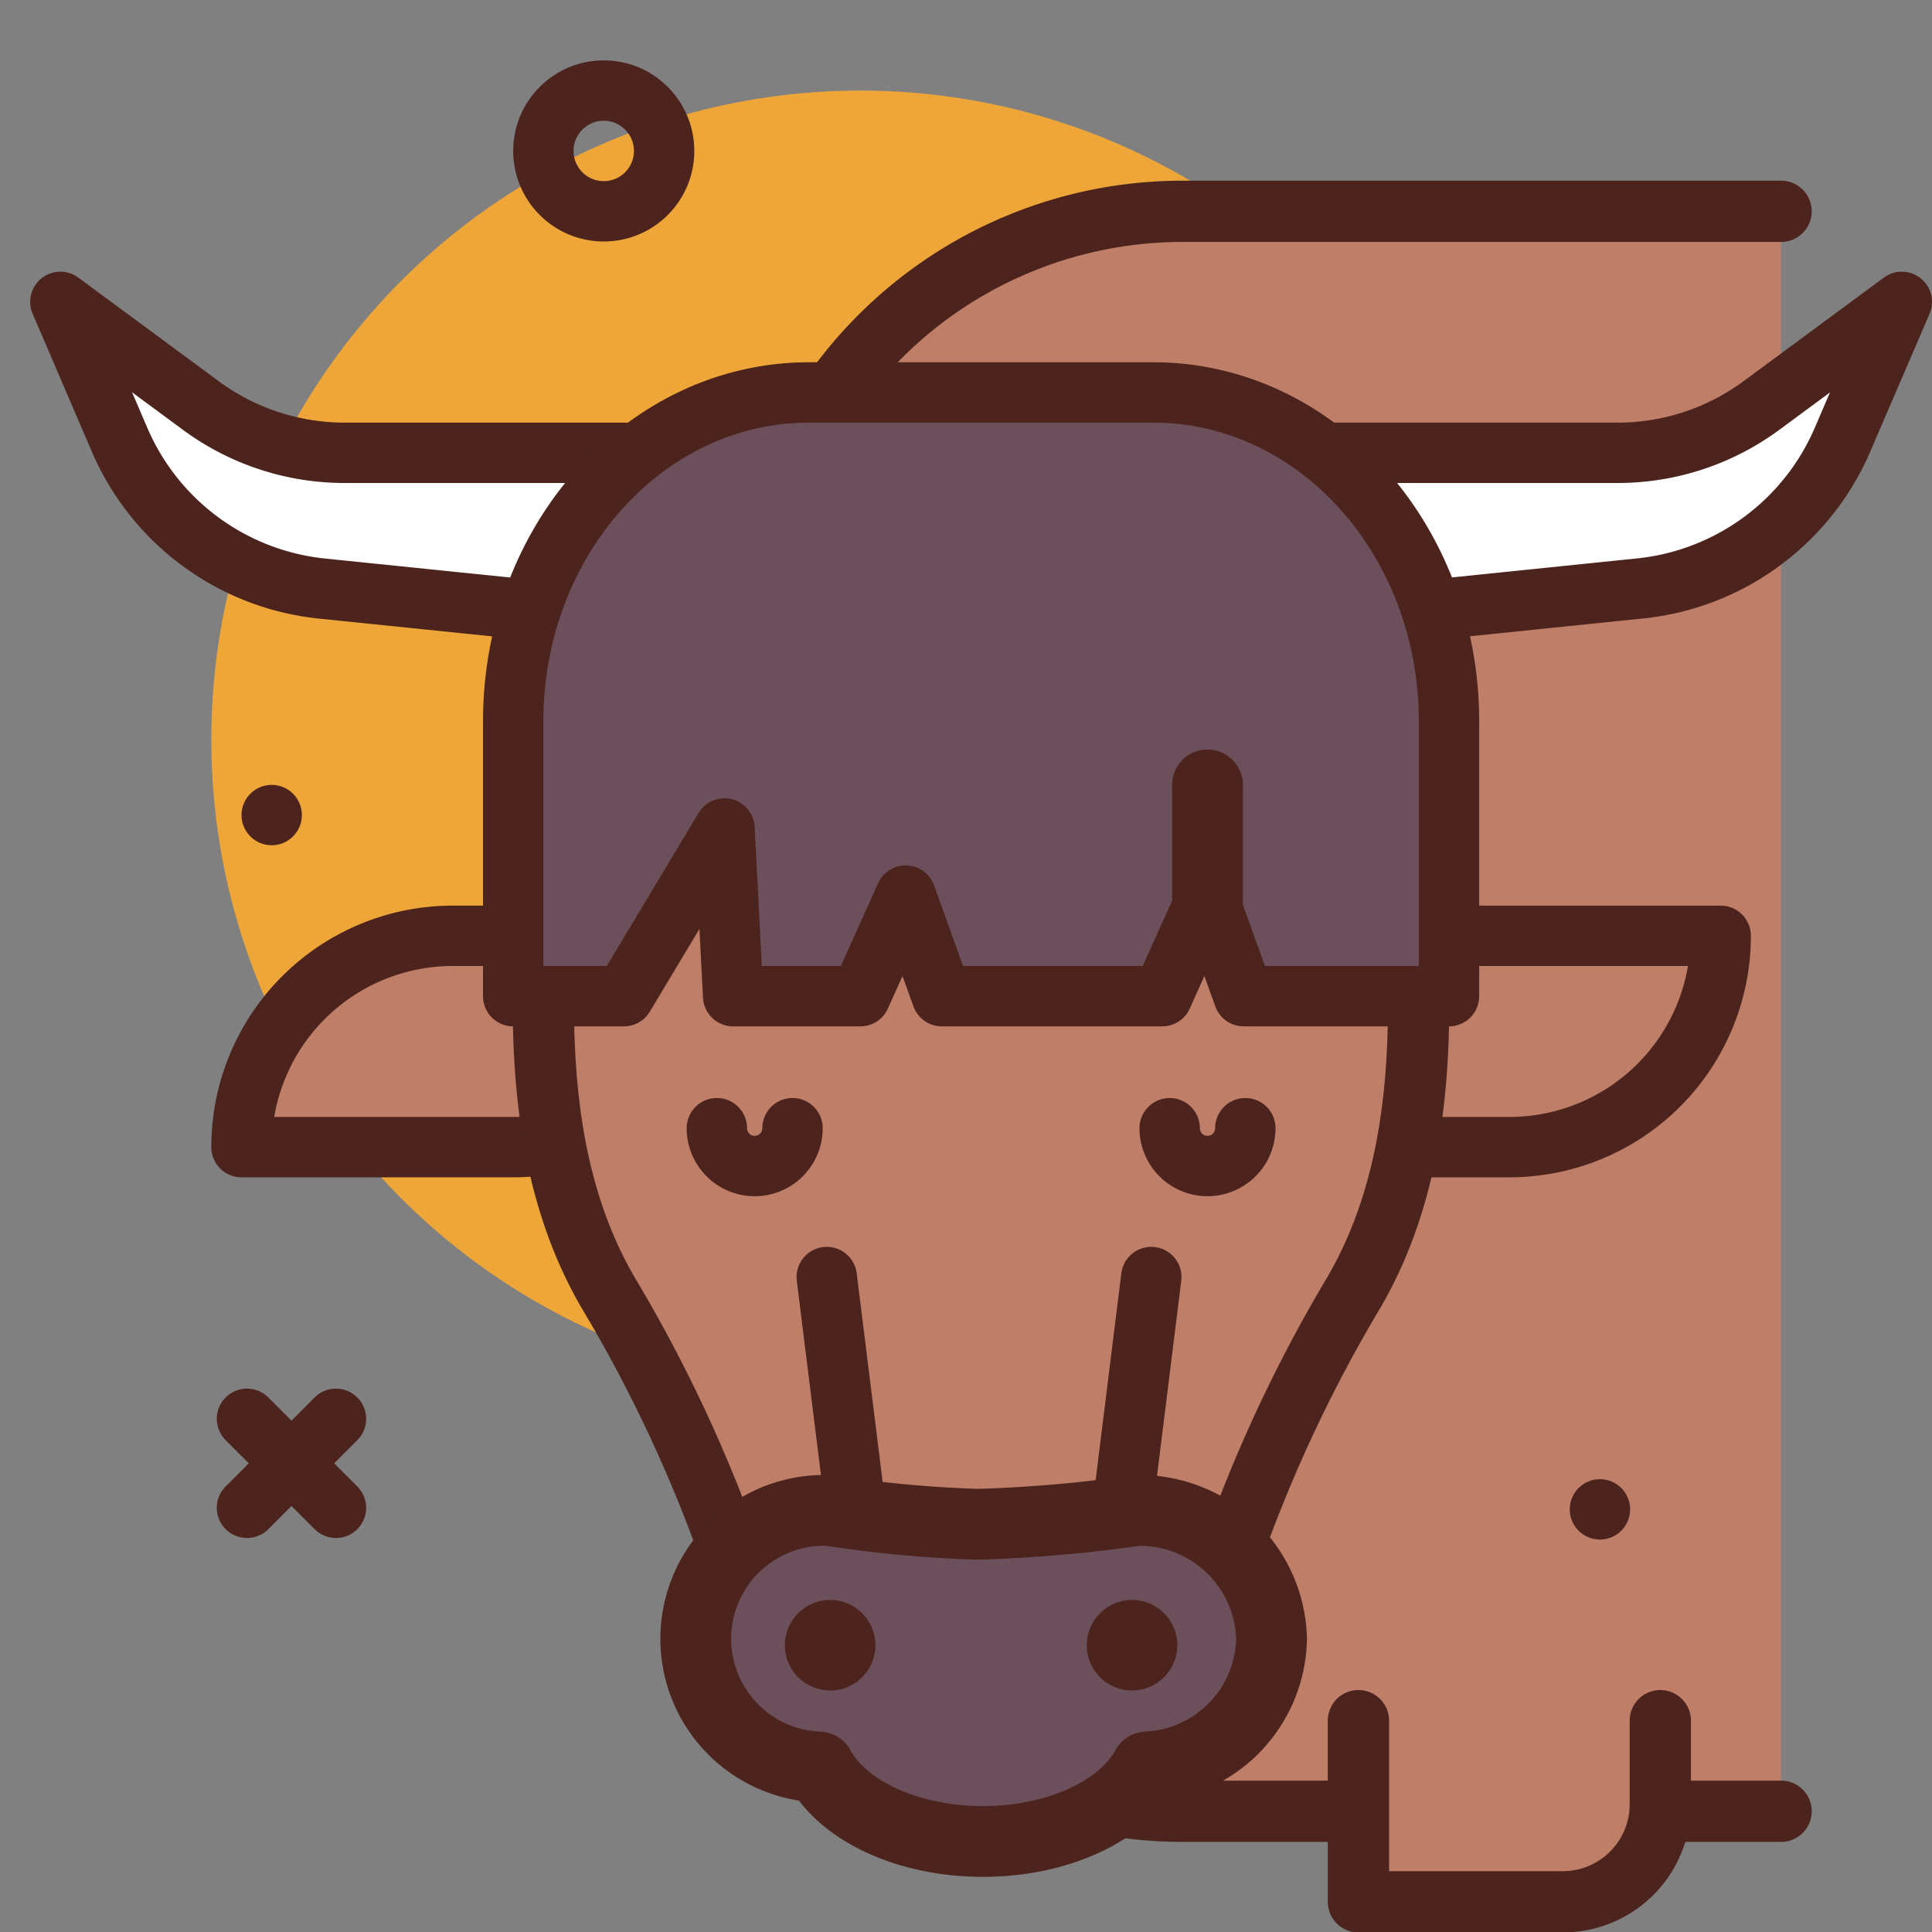 <!DOCTYPE svg PUBLIC "-//W3C//DTD SVG 1.1//EN" "http://www.w3.org/Graphics/SVG/1.1/DTD/svg11.dtd">
<!-- Uploaded to: SVG Repo, www.svgrepo.com, Transformed by: SVG Repo Mixer Tools -->
<svg width="800px" height="800px" viewBox="0 0 64 64" xmlns="http://www.w3.org/2000/svg" fill="#000000">
<rect x="0" y="0" width="64" height="64" fill="#808080" stroke="none"/>
<g id="SVGRepo_bgCarrier" stroke-width="0"/>
<g id="SVGRepo_tracerCarrier" stroke-linecap="round" stroke-linejoin="round"/>
<g id="SVGRepo_iconCarrier"> <title>cow</title> <g id="cow"> <circle cx="28.5" cy="24.5" r="21.5" style="fill:#efa639"/> <path d="M59,60H39.172A14.172,14.172,0,0,1,25,45.828V21.172A14.172,14.172,0,0,1,39.172,7H59" style="fill:#bf7e68;stroke:#4c241d;stroke-linecap:round;stroke-linejoin:round;stroke-width:2.03px"/> <circle cx="20" cy="5" r="2" style="fill:none;stroke:#4c241d;stroke-linecap:round;stroke-linejoin:round;stroke-width:2px"/> <circle cx="53" cy="50" r="1" style="fill:#4c241d"/> <circle cx="9" cy="27" r="1" style="fill:#4c241d"/> <line x1="11.129" y1="47" x2="8.181" y2="49.948" style="fill:none;stroke:#4c241d;stroke-linecap:round;stroke-linejoin:round;stroke-width:2px"/> <line x1="8.181" y1="47" x2="11.129" y2="49.948" style="fill:none;stroke:#4c241d;stroke-linecap:round;stroke-linejoin:round;stroke-width:2px"/> <path d="M49,31h8a0,0,0,0,1,0,0v0a7,7,0,0,1-7,7H42a0,0,0,0,1,0,0v0A7,7,0,0,1,49,31Z" transform="translate(99 69) rotate(180)" style="fill:#bf7e68;stroke:#4c241d;stroke-linecap:round;stroke-linejoin:round;stroke-width:2px"/> <path d="M15,31h9a0,0,0,0,1,0,0v0a7,7,0,0,1-7,7H8a0,0,0,0,1,0,0v0A7,7,0,0,1,15,31Z" style="fill:#bf7e68;stroke:#4c241d;stroke-linecap:round;stroke-linejoin:round;stroke-width:2px"/> <path d="M35.848,55.02a5.144,5.144,0,0,0,4.9-3.42,47.612,47.612,0,0,1,4.1-8.784c2.2-3.78,2.35-8.33,2-13.05a7.565,7.565,0,0,0-7.652-6.859H25.794a7.565,7.565,0,0,0-7.652,6.859c-.346,4.72-.194,9.27,2,13.05A47.612,47.612,0,0,1,24.251,51.6a5.144,5.144,0,0,0,4.9,3.42Z" style="fill:#bf7e68;stroke:#4c241d;stroke-linecap:round;stroke-linejoin:round;stroke-width:2.03px"/> <line x1="38.138" y1="42.303" x2="37.246" y2="49.484" style="fill:none;stroke:#4c241d;stroke-linecap:round;stroke-linejoin:round;stroke-width:2px"/> <line x1="27.387" y1="42.303" x2="28.28" y2="49.484" style="fill:none;stroke:#4c241d;stroke-linecap:round;stroke-linejoin:round;stroke-width:2px"/> <path d="M42.122,54.3a4.367,4.367,0,0,0-4.462-4.264,46.612,46.612,0,0,1-5.25.458,40.561,40.561,0,0,1-4.948-.458,4.251,4.251,0,1,0-.322,8.5C27.914,59.968,30.046,61,32.561,61s4.646-1.032,5.421-2.467A4.336,4.336,0,0,0,42.122,54.3Z" style="fill:#6b4f5b;stroke:#4c241d;stroke-linecap:round;stroke-linejoin:round;stroke-width:2.345px"/> <path d="M41.253,37.373a1.253,1.253,0,1,1-2.506,0" style="fill:none;stroke:#4c241d;stroke-linecap:round;stroke-linejoin:round;stroke-width:2px"/> <path d="M26.253,37.373a1.253,1.253,0,1,1-2.506,0" style="fill:none;stroke:#4c241d;stroke-linecap:round;stroke-linejoin:round;stroke-width:2px"/> <path d="M23.3,20.791l-12.691-1.3a8.214,8.214,0,0,1-6.672-4.981L2,10l4.642,3.425A8.017,8.017,0,0,0,11.4,15H53.6a8.017,8.017,0,0,0,4.76-1.575L63,10l-1.939,4.506a8.214,8.214,0,0,1-6.672,4.981L41.7,20.791" style="fill:#ffffff;stroke:#4c241d;stroke-linecap:round;stroke-linejoin:round;stroke-width:2px"/> <circle cx="37.5" cy="54.5" r="1.5" style="fill:#4c241d"/> <circle cx="27.5" cy="54.5" r="1.5" style="fill:#4c241d"/> <path d="M38.2,13H26.8C21.388,13,17,17.876,17,23.891V33h3.667L24,27.444,24.286,33H28.5L30,29.667,31.2,33h7.3L40,29.667,41.2,33H48V23.891C48,17.876,43.612,13,38.2,13Z" style="fill:#6b4f5b;stroke:#4c241d;stroke-linecap:round;stroke-linejoin:round;stroke-width:2px"/> <line x1="40" y1="30" x2="40" y2="26" style="fill:none;stroke:#4c241d;stroke-linecap:round;stroke-linejoin:round;stroke-width:2.345px"/> <path d="M55,57v2.77A3.23,3.23,0,0,1,51.77,63H45V57" style="fill:#bf7e68;stroke:#4c241d;stroke-linecap:round;stroke-linejoin:round;stroke-width:2.03px"/> </g> </g>
</svg>